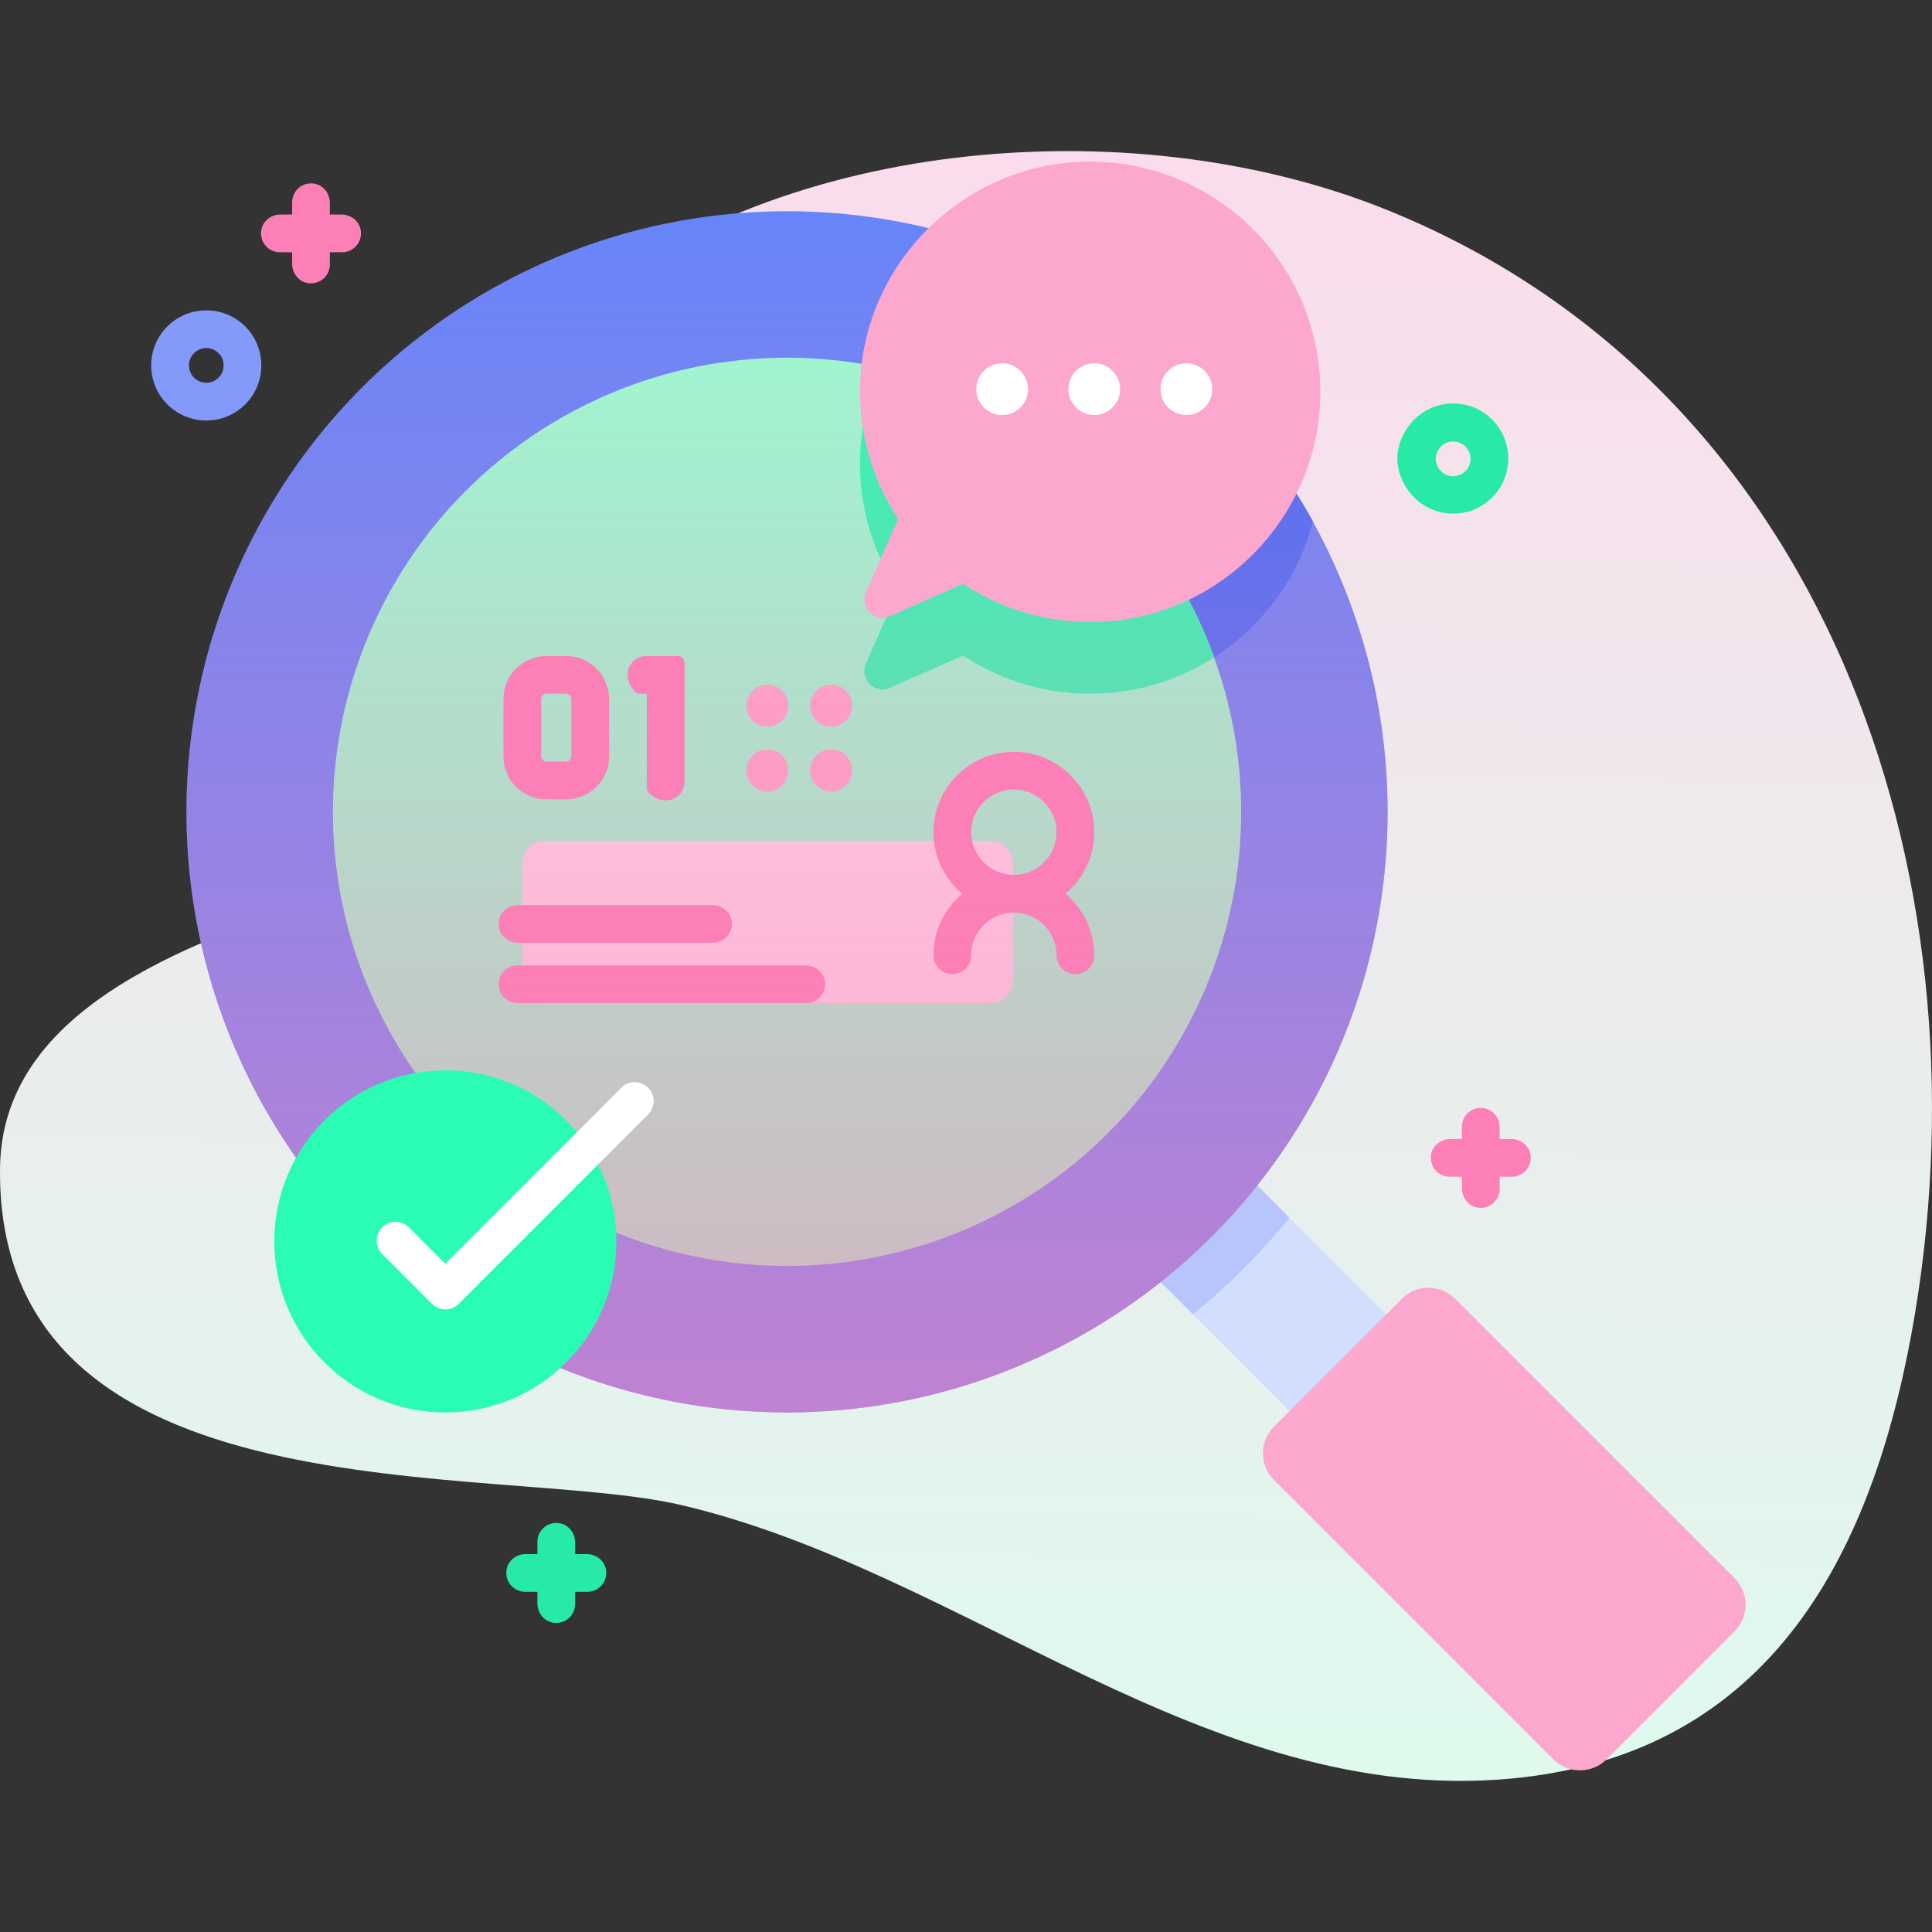 <svg id="Capa_1" enable-background="new 0 0 512 512" height="512" viewBox="0 0 512 512" width="512" xmlns="http://www.w3.org/2000/svg" xmlns:xlink="http://www.w3.org/1999/xlink"><rect x="0" y="0" width="512" height="512" fill="#333333" stroke="none"/><linearGradient id="SVGID_1_" gradientTransform="matrix(1 0 0 -1 -561.6 -8714.99)" gradientUnits="userSpaceOnUse" x1="815.054" x2="821.051" y1="-9233.477" y2="-8725.673"><stop offset=".011" stop-color="#dcfced"/><stop offset=".381" stop-color="#e7f0ed"/><stop offset="1" stop-color="#fddaec"/></linearGradient><linearGradient id="SVGID_2_" gradientUnits="userSpaceOnUse" x1="208.574" x2="208.574" y1="55.98" y2="374.306"><stop offset=".003" stop-color="#fc80b7" stop-opacity="0"/><stop offset="1" stop-color="#fc80b7" stop-opacity=".6"/></linearGradient><g><path d="m367.601 55.647c-68.759-27.81-164.519-18.632-217.922 29.019-37.707 33.645-8.934 43.684 15.8 106.316 17.901 45.33-164.545 37.042-165.473 118.573-1.073 94.257 131.322 77.894 180.254 89.242 74.814 17.35 139.543 79.805 219.771 72.582 69.844-6.288 97.063-60.73 107.479-123.379 19.405-116.717-23.529-245.283-139.909-292.353z" fill="url(#SVGID_1_)"/><path d="m296.437 328.663 25.583-25.583 53.181 53.181-25.583 25.583z" fill="#d1defd"/><path d="m322.09 303.073 19.629 19.629c-3.753 4.658-7.796 9.154-12.115 13.472s-8.814 8.362-13.472 12.115l-19.629-19.629z" fill="#b7c5fc"/><path d="m459.661 432.35-33.881 33.881c-3.904 3.904-10.233 3.904-14.137 0l-74.031-74.031c-3.904-3.904-3.904-10.233 0-14.137l33.881-33.881c3.904-3.904 10.233-3.904 14.137 0l74.031 74.031c3.904 3.905 3.904 10.234 0 14.137z" fill="#fca8ce"/><circle cx="208.573" cy="215.143" fill="#6785f9" r="159.163"/><path d="m347.949 138.193c-6.387 24.491-27.799 43.223-53.729 45.422-14.454 1.229-27.959-2.599-38.965-9.896l-19.462 8.567c-4.008 1.769-8.107-2.329-6.338-6.338l8.567-19.463c-7.297-11.006-11.126-24.51-9.896-38.965 1.949-23.031 16.953-42.494 37.435-51.03 20.252 7.747 39.235 19.782 55.559 36.106 10.825 10.826 19.771 22.832 26.829 35.597z" fill="#466ef8"/><circle cx="208.573" cy="215.143" fill="#9afdd2" r="120.347"/><path d="m321.769 174.199c-8.097 5.208-17.483 8.567-27.549 9.416-14.454 1.229-27.959-2.599-38.965-9.896l-19.462 8.567c-4.008 1.769-8.107-2.329-6.338-6.338l8.567-19.463c-7.297-11.006-11.126-24.51-9.896-38.965.61-7.127 2.459-13.915 5.348-20.132 22.062 4.638 43.063 15.524 60.197 32.657 12.914 12.916 22.28 28.04 28.098 44.154z" fill="#2bfcb4"/><path d="m144.384 265.846h118.069c3.294 0 5.964-2.67 5.964-5.964v-31.072c0-3.294-2.67-5.964-5.964-5.964h-118.072c-3.294 0-5.964 2.67-5.964 5.964v31.127c-.001 3.263 2.671 5.909 5.967 5.909z" fill="#fddaec"/><path d="m188.952 249.846h-51.623c-2.402 0-4.61-1.609-5.082-3.964-.645-3.215 1.795-6.036 4.896-6.036h51.623c2.402 0 4.61 1.609 5.082 3.964.645 3.214-1.795 6.036-4.896 6.036z" fill="#fc80b7"/><path d="m213.657 265.846h-76.334c-2.402 0-4.61-1.609-5.082-3.964-.645-3.215 1.795-6.036 4.896-6.036h76.334c2.402 0 4.61 1.609 5.082 3.964.645 3.214-1.795 6.036-4.896 6.036z" fill="#fc80b7"/><g fill="#fca8ce"><circle cx="203.349" cy="187.019" r="5.588"/><circle cx="220.253" cy="187.019" r="5.588"/><circle cx="203.349" cy="204.177" r="5.588"/><circle cx="220.253" cy="204.177" r="5.588"/></g><path d="m54.669 111.436c-3.899 0-7.566-1.519-10.323-4.276-2.757-2.756-4.275-6.423-4.275-10.322s1.519-7.566 4.276-10.323c5.691-5.691 14.952-5.692 20.646-.001 5.692 5.693 5.691 14.955 0 20.646-2.758 2.757-6.425 4.276-10.324 4.276zm0-19.197c-1.178 0-2.355.448-3.252 1.345-.868.869-1.347 2.024-1.347 3.253s.479 2.383 1.347 3.251c.869.869 2.023 1.348 3.252 1.348s2.384-.479 3.253-1.347c1.793-1.793 1.792-4.711-.001-6.505-.897-.896-2.074-1.345-3.252-1.345z" fill="#839afa"/><path d="m385.108 136.122c-5.972 0-11.401-3.564-13.847-9.682-1.234-3.086-1.273-6.56-.071-9.659 3.023-7.788 10.822-11.51 18.51-9.158.598.183 1.182.419 1.739.702 9.466 4.807 10.797 16.717 3.991 23.522h.001c-.001 0-.001 0-.001 0-2.756 2.757-6.422 4.275-10.322 4.275zm0-19.128c-1.501 0-2.892.715-3.786 1.98-1.084 1.535-1.091 3.663-.021 5.207.891 1.285 2.293 2.012 3.806 2.012 1.229 0 2.383-.479 3.251-1.347h.001c1.793-1.794 1.793-4.711 0-6.505-.867-.869-2.022-1.347-3.251-1.347z" fill="#27eaa6"/><path d="m90.477 56.846h-3.06v-3.06c0-2.404-1.611-4.613-3.968-5.084-3.214-.642-6.032 1.798-6.032 4.897v3.247h-3.06c-2.404 0-4.613 1.611-5.084 3.968-.642 3.214 1.798 6.032 4.897 6.032h3.247v3.059c0 2.404 1.61 4.613 3.968 5.084 3.214.642 6.032-1.797 6.032-4.897v-3.246h3.247c3.099 0 5.539-2.818 4.897-6.032-.471-2.358-2.681-3.968-5.084-3.968z" fill="#fc80b7"/><path d="m400.477 301.846h-3.06v-3.06c0-2.404-1.611-4.613-3.968-5.084-3.214-.642-6.032 1.797-6.032 4.897v3.247h-3.06c-2.404 0-4.613 1.611-5.084 3.968-.642 3.214 1.798 6.032 4.897 6.032h3.247v3.059c0 2.404 1.611 4.613 3.968 5.084 3.214.642 6.032-1.797 6.032-4.897v-3.246h3.247c3.099 0 5.539-2.818 4.897-6.032-.471-2.358-2.681-3.968-5.084-3.968z" fill="#fc80b7"/><path d="m155.477 411.846h-3.06v-3.06c0-2.404-1.611-4.613-3.968-5.084-3.214-.642-6.032 1.797-6.032 4.897v3.247h-3.06c-2.404 0-4.613 1.611-5.084 3.968-.642 3.214 1.797 6.032 4.897 6.032h3.247v3.06c0 2.404 1.611 4.613 3.968 5.084 3.214.642 6.032-1.797 6.032-4.897v-3.247h3.247c3.099 0 5.539-2.818 4.897-6.032-.471-2.358-2.681-3.968-5.084-3.968z" fill="#27eaa6"/><g fill="#fc80b7"><path d="m282.37 236.852c4.654-3.912 7.622-9.768 7.622-16.309 0-11.75-9.56-21.309-21.31-21.309s-21.309 9.559-21.309 21.309c0 6.541 2.968 12.397 7.621 16.309-4.653 3.912-7.621 9.768-7.621 16.309 0 2.762 2.238 5 5 5s5-2.238 5-5c0-6.235 5.073-11.309 11.309-11.309s11.31 5.073 11.31 11.309c0 2.762 2.238 5 5 5s5-2.238 5-5c0-6.541-2.968-12.397-7.622-16.309zm-24.996-16.309c0-6.235 5.073-11.309 11.309-11.309s11.31 5.073 11.31 11.309-5.073 11.31-11.31 11.31c-6.236 0-11.309-5.074-11.309-11.31z"/><path d="m149.941 211.846h-5.127c-6.294 0-11.397-5.103-11.397-11.397v-15.206c0-6.294 5.103-11.397 11.397-11.397h5.205c6.295 0 11.398 5.103 11.398 11.398v15.286c.001 6.239-5.147 11.316-11.476 11.316zm-6.524-26.603v15.206c0 .771.625 1.397 1.397 1.397h5.205c.772 0 1.398-.626 1.398-1.398v-15.205c0-.772-.626-1.397-1.397-1.397h-5.206c-.772 0-1.397.625-1.397 1.397z"/><path d="m171.417 208.782v-24.936h-1.804c-.504 0-.982-.217-1.331-.58-4.138-4.307-1.16-9.42 3.014-9.42h8.357c.974 0 1.763.789 1.763 1.763v31.509c0 4.17-5.102 7.146-9.406 3.028-.372-.357-.593-.848-.593-1.364z"/></g><circle cx="208.573" cy="215.143" fill="url(#SVGID_2_)" r="159.163"/><path d="m349.779 107.865c2.361-36.86-28.035-67.256-64.895-64.895-29.847 1.912-54.232 25.755-56.762 55.556-1.227 14.455 2.603 27.962 9.898 38.971l-8.567 19.456c-1.769 4.018 2.325 8.112 6.343 6.343l19.456-8.567c11.009 7.296 24.516 11.125 38.971 9.898 29.801-2.531 53.644-26.916 55.556-56.762z" fill="#fca8ce"/><circle cx="265.58" cy="103.131" fill="#fff" r="6.854"/><circle cx="289.994" cy="103.131" fill="#fff" r="6.854"/><circle cx="314.409" cy="103.131" fill="#fff" r="6.854"/><circle cx="118.02" cy="328.986" fill="#2bfcb4" r="45.335"/><path d="m118.02 346.996c-1.327 0-2.6-.527-3.537-1.466l-13.19-13.2c-1.951-1.953-1.95-5.119.003-7.071s5.118-1.952 7.071.003l9.654 9.661 46.662-46.672c1.953-1.953 5.118-1.952 7.071-.001 1.953 1.952 1.953 5.118.001 7.071l-50.199 50.21c-.938.938-2.21 1.465-3.536 1.465z" fill="#fff"/></g></svg>